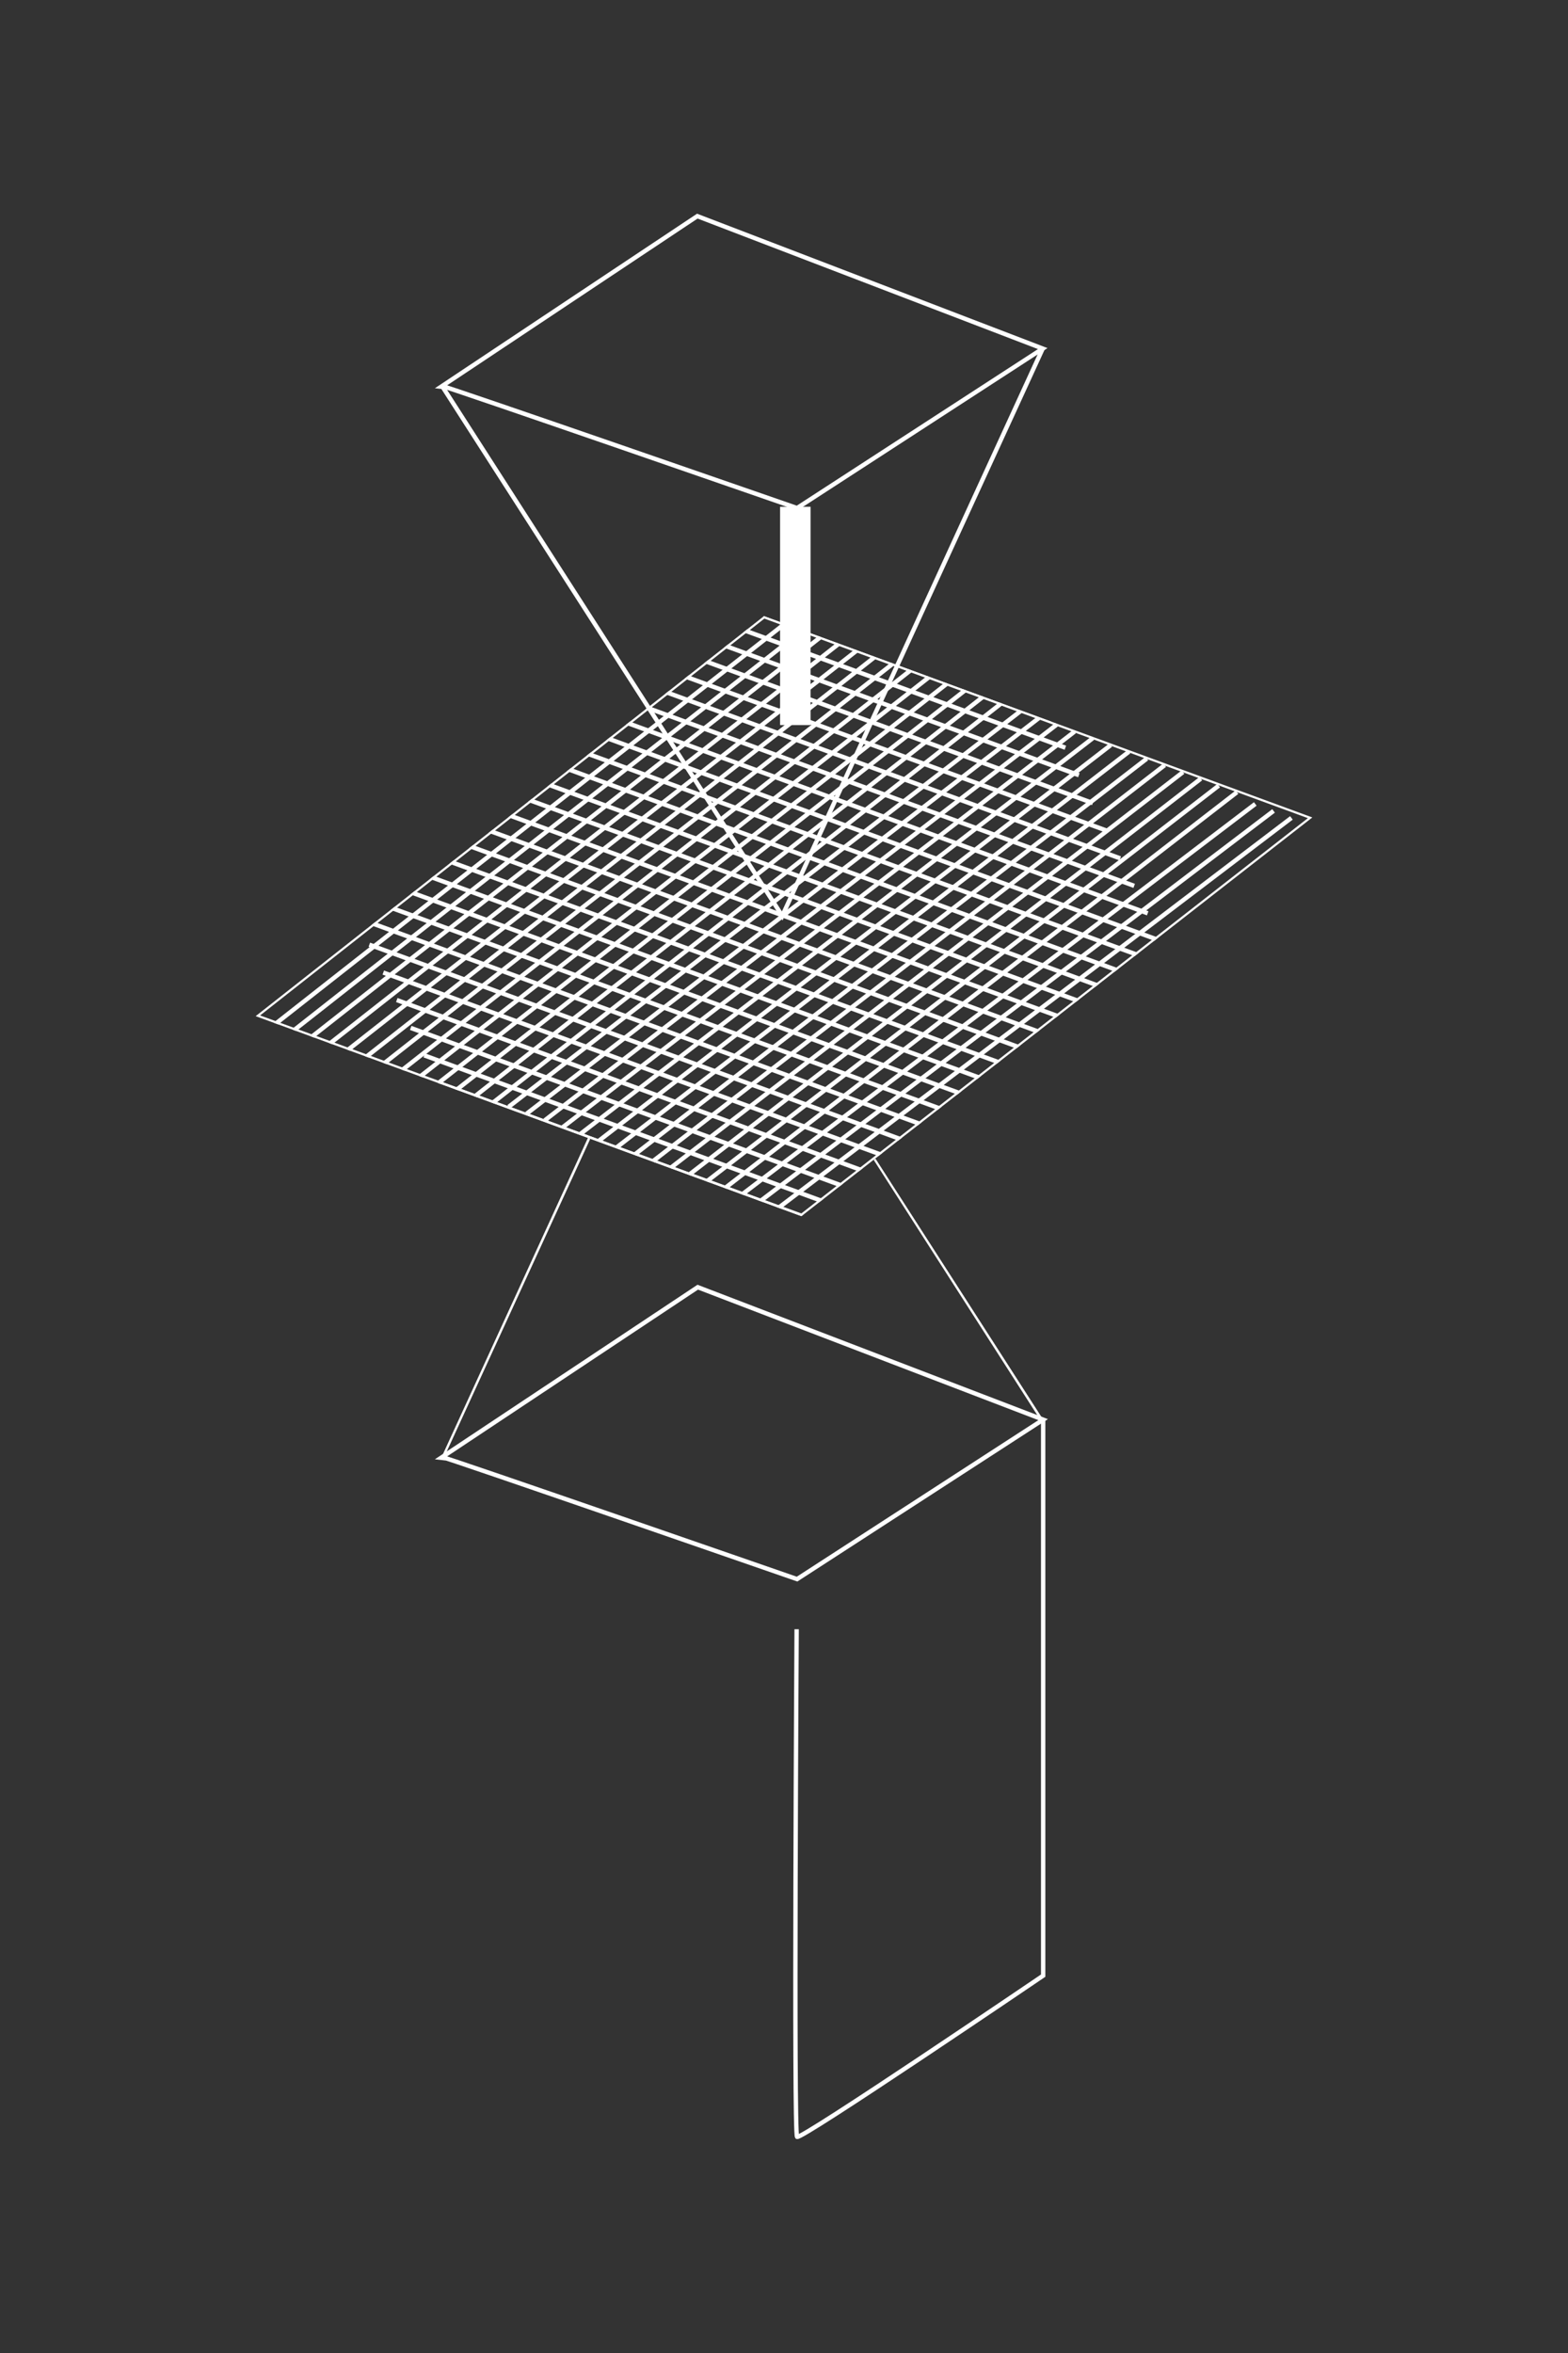 <?xml version="1.0" encoding="utf-8"?>
<!-- Generator: Adobe Illustrator 19.1.0, SVG Export Plug-In . SVG Version: 6.00 Build 0)  -->
<svg version="1.1" xmlns="http://www.w3.org/2000/svg" xmlns:xlink="http://www.w3.org/1999/xlink" x="0px" y="0px"
	 viewBox="0 0 360 540" style="enable-background:new 0 0 360 540;" xml:space="preserve">
<rect x="0" y="0" width="360" height="540" fill="#333333" stroke="none"/>
<style type="text/css">
	.st0{display:none;}
	.st1{display:inline;fill:#666766;}
	.st2{fill:none;stroke:#000000;stroke-miterlimit:10;}
	.st3{fill:none;stroke:#CCCCCC;stroke-miterlimit:10;}
	.st4{fill:#CCCCCC;}
	.st5{fill:none;stroke:#CCCCCC;stroke-width:3;stroke-miterlimit:10;}
	.st6{fill:none;stroke:#CCCCCC;stroke-width:2;stroke-miterlimit:10;}
	.st7{fill:none;stroke:#FFFFFF;stroke-width:7;stroke-miterlimit:10;}
	.st8{fill:none;stroke:#FFFFFF;stroke-miterlimit:10;}
	.st9{fill:#FFFFFF;}
	.st10{fill:none;}
	.st11{fill:none;stroke:#CCCCCC;stroke-miterlimit:10;stroke-dasharray:12,12;}
	.st12{clip-path:url(#SVGID_2_);fill:none;stroke:#CCCCCC;stroke-miterlimit:10;}
	.st13{clip-path:url(#SVGID_2_);fill:none;stroke:#CCCCCC;stroke-width:7;stroke-miterlimit:10;}
	.st14{clip-path:url(#SVGID_2_);}
	.st15{clip-path:url(#SVGID_2_);fill:#CCCCCC;}
	.st16{clip-path:url(#SVGID_2_);fill:none;stroke:#CCCCCC;stroke-miterlimit:10;stroke-dasharray:12,12;}
	.st17{fill:#010101;stroke:#FFFFFF;stroke-width:2;stroke-miterlimit:10;}
	.st18{fill:#010101;}
	.st19{fill:none;stroke:#FFFFFF;stroke-width:2;stroke-miterlimit:10;}
	.st20{fill:none;stroke:#CCCCCC;stroke-width:2;stroke-miterlimit:10;stroke-dasharray:12;}
	.st21{fill:none;stroke:#CCCCCC;stroke-width:7;stroke-miterlimit:10;}
	.st22{clip-path:url(#SVGID_4_);fill:none;stroke:#FFFFFF;stroke-miterlimit:10;}
	.st23{clip-path:url(#SVGID_4_);}
	.st24{fill:none;stroke:#000000;stroke-width:7;stroke-miterlimit:10;}
	.st25{clip-path:url(#SVGID_6_);}
	.st26{fill:none;stroke:#FFFFFF;stroke-miterlimit:10;stroke-dasharray:12,12;}
</style>
<g id="Layer_4" class="st0">
</g>
<g id="Layer_1">
</g>
<g id="Layer_2">
</g>
<g id="Layer_3">
	<g>
		<line class="st7" x1="182.6" y1="116.3" x2="182.6" y2="166.4"/>
		<path class="st8" d="M101.5,334.4c0.8,0,81.5,28,81.5,28l56.5-36.6l-79.3-30.4L101.5,334.4z"/>
		<path class="st8" d="M101.5,88.6c0.8,0,81.5,28,81.5,28L239.4,80l-79.3-30.4L101.5,88.6z"/>
		<path class="st8" d="M182.9,373.9c0,0-0.7,115.7,0.1,116.5c0.8,0.8,56.5-37,56.5-37V325.8"/>
		<polyline class="st8" points="101.5,88.6 179.6,210.2 239.4,80 		"/>
		<g>
			<polygon class="st9" points="239.7,326.1 201,265.9 200.6,266.2 239.2,326.4 			"/>
			<polygon class="st9" points="101.2,334.8 101.7,335 135.5,261.4 135,261.1 			"/>
		</g>
		<g>
			<defs>
				<polygon id="SVGID_3_" points="175.4,141.4 58.7,233.2 184,279.1 301.3,187.6 				"/>
			</defs>
			<clipPath id="SVGID_2_">
				<use xlink:href="#SVGID_3_"  style="overflow:visible;"/>
			</clipPath>
			<polygon style="clip-path:url(#SVGID_2_);fill:none;stroke:#FFFFFF;stroke-miterlimit:10;" points="175.4,141.4 58.7,233.2 
				135,261.1 134,260.7 135,261.1 184,279.1 301.3,187.6 			"/>
			
				<line style="clip-path:url(#SVGID_2_);fill:none;stroke:#FFFFFF;stroke-miterlimit:10;" x1="63.2" y1="235" x2="180.1" y2="143.2"/>
			
				<line style="clip-path:url(#SVGID_2_);fill:none;stroke:#FFFFFF;stroke-miterlimit:10;" x1="67.4" y1="236.5" x2="184.2" y2="144.7"/>
			
				<line style="clip-path:url(#SVGID_2_);fill:none;stroke:#FFFFFF;stroke-miterlimit:10;" x1="71.5" y1="238" x2="188.4" y2="146.2"/>
			
				<line style="clip-path:url(#SVGID_2_);fill:none;stroke:#FFFFFF;stroke-miterlimit:10;" x1="75.7" y1="239.5" x2="192.5" y2="147.8"/>
			
				<line style="clip-path:url(#SVGID_2_);fill:none;stroke:#FFFFFF;stroke-miterlimit:10;" x1="79.8" y1="241" x2="196.7" y2="149.3"/>
			
				<line style="clip-path:url(#SVGID_2_);fill:none;stroke:#FFFFFF;stroke-miterlimit:10;" x1="84" y1="242.6" x2="200.8" y2="150.8"/>
			
				<line style="clip-path:url(#SVGID_2_);fill:none;stroke:#FFFFFF;stroke-miterlimit:10;" x1="88.1" y1="244.1" x2="205" y2="152.3"/>
			
				<line style="clip-path:url(#SVGID_2_);fill:none;stroke:#FFFFFF;stroke-miterlimit:10;" x1="92.3" y1="245.6" x2="209.1" y2="153.8"/>
			
				<line style="clip-path:url(#SVGID_2_);fill:none;stroke:#FFFFFF;stroke-miterlimit:10;" x1="96.4" y1="247.1" x2="213.3" y2="155.4"/>
			
				<line style="clip-path:url(#SVGID_2_);fill:none;stroke:#FFFFFF;stroke-miterlimit:10;" x1="100.6" y1="248.6" x2="217.4" y2="156.9"/>
			
				<line style="clip-path:url(#SVGID_2_);fill:none;stroke:#FFFFFF;stroke-miterlimit:10;" x1="104.7" y1="250.2" x2="221.6" y2="158.4"/>
			
				<line style="clip-path:url(#SVGID_2_);fill:none;stroke:#FFFFFF;stroke-miterlimit:10;" x1="108.9" y1="251.7" x2="225.7" y2="159.9"/>
			
				<line style="clip-path:url(#SVGID_2_);fill:none;stroke:#FFFFFF;stroke-miterlimit:10;" x1="113" y1="253.2" x2="229.9" y2="161.4"/>
			
				<line style="clip-path:url(#SVGID_2_);fill:none;stroke:#FFFFFF;stroke-miterlimit:10;" x1="116.8" y1="254" x2="234.3" y2="163.2"/>
			
				<line style="clip-path:url(#SVGID_2_);fill:none;stroke:#FFFFFF;stroke-miterlimit:10;" x1="120.9" y1="255.6" x2="238.5" y2="164.8"/>
			
				<line style="clip-path:url(#SVGID_2_);fill:none;stroke:#FFFFFF;stroke-miterlimit:10;" x1="125.1" y1="257.1" x2="242.6" y2="166.3"/>
			
				<line style="clip-path:url(#SVGID_2_);fill:none;stroke:#FFFFFF;stroke-miterlimit:10;" x1="129.2" y1="258.7" x2="246.7" y2="167.9"/>
			
				<line style="clip-path:url(#SVGID_2_);fill:none;stroke:#FFFFFF;stroke-miterlimit:10;" x1="133.3" y1="260.2" x2="250.9" y2="169.4"/>
			
				<line style="clip-path:url(#SVGID_2_);fill:none;stroke:#FFFFFF;stroke-miterlimit:10;" x1="137.5" y1="261.8" x2="255" y2="171"/>
			
				<line style="clip-path:url(#SVGID_2_);fill:none;stroke:#FFFFFF;stroke-miterlimit:10;" x1="141.6" y1="263.3" x2="259.2" y2="172.5"/>
			
				<line style="clip-path:url(#SVGID_2_);fill:none;stroke:#FFFFFF;stroke-miterlimit:10;" x1="145.8" y1="264.9" x2="263.3" y2="174.1"/>
			
				<line style="clip-path:url(#SVGID_2_);fill:none;stroke:#FFFFFF;stroke-miterlimit:10;" x1="149.9" y1="266.5" x2="267.4" y2="175.6"/>
			
				<line style="clip-path:url(#SVGID_2_);fill:none;stroke:#FFFFFF;stroke-miterlimit:10;" x1="154" y1="268" x2="271.6" y2="177.2"/>
			
				<line style="clip-path:url(#SVGID_2_);fill:none;stroke:#FFFFFF;stroke-miterlimit:10;" x1="158.2" y1="269.6" x2="275.7" y2="178.7"/>
			
				<line style="clip-path:url(#SVGID_2_);fill:none;stroke:#FFFFFF;stroke-miterlimit:10;" x1="162.3" y1="271.1" x2="279.8" y2="180.3"/>
			
				<line style="clip-path:url(#SVGID_2_);fill:none;stroke:#FFFFFF;stroke-miterlimit:10;" x1="166.4" y1="272.7" x2="284" y2="181.8"/>
			
				<line style="clip-path:url(#SVGID_2_);fill:none;stroke:#FFFFFF;stroke-miterlimit:10;" x1="170" y1="274.4" x2="288.2" y2="184.5"/>
			
				<line style="clip-path:url(#SVGID_2_);fill:none;stroke:#FFFFFF;stroke-miterlimit:10;" x1="174.1" y1="276" x2="292.4" y2="186.1"/>
			
				<line style="clip-path:url(#SVGID_2_);fill:none;stroke:#FFFFFF;stroke-miterlimit:10;" x1="178.2" y1="277.6" x2="296.5" y2="187.7"/>
			<g class="st14">
				<line class="st8" x1="12.1" y1="71" x2="235.1" y2="152.6"/>
				<line class="st8" x1="15.3" y1="77.4" x2="238.3" y2="158.9"/>
				<line class="st8" x1="18.5" y1="83.7" x2="241.4" y2="165.3"/>
				<line class="st8" x1="21.6" y1="90.1" x2="244.6" y2="171.6"/>
				<line class="st8" x1="24.8" y1="96.4" x2="247.7" y2="177.9"/>
				<line class="st8" x1="27.9" y1="102.7" x2="250.9" y2="184.3"/>
				<line class="st8" x1="31.1" y1="109.1" x2="254" y2="190.6"/>
				<line class="st8" x1="34.2" y1="115.4" x2="257.2" y2="197"/>
				<line class="st8" x1="37.4" y1="121.8" x2="260.4" y2="203.3"/>
				<line class="st8" x1="40.6" y1="128.1" x2="263.5" y2="209.6"/>
				<line class="st8" x1="43.7" y1="134.4" x2="266.7" y2="216"/>
				<line class="st8" x1="46.9" y1="140.8" x2="269.8" y2="222.3"/>
				<line class="st8" x1="50" y1="147.1" x2="273" y2="228.7"/>
				<line class="st8" x1="53.2" y1="153.5" x2="276.2" y2="235"/>
				<line class="st8" x1="56.4" y1="159.8" x2="279.3" y2="241.3"/>
				<line class="st8" x1="59.5" y1="166.1" x2="282.5" y2="247.7"/>
				<line class="st8" x1="62.7" y1="172.5" x2="285.6" y2="254"/>
				<line class="st8" x1="65.8" y1="178.8" x2="288.8" y2="260.4"/>
				<line class="st8" x1="69" y1="185.2" x2="292" y2="266.7"/>
				<line class="st8" x1="72.2" y1="191.5" x2="295.1" y2="273"/>
				<line class="st8" x1="75.3" y1="197.8" x2="298.3" y2="279.4"/>
				<line class="st8" x1="78.5" y1="204.2" x2="301.4" y2="285.7"/>
				<line class="st8" x1="81.6" y1="210.5" x2="304.6" y2="292.1"/>
				<line class="st8" x1="84.8" y1="216.8" x2="307.8" y2="298.4"/>
				<line class="st8" x1="88" y1="223.2" x2="310.9" y2="304.7"/>
				<line class="st8" x1="91.1" y1="229.5" x2="314.1" y2="311.1"/>
				<line class="st8" x1="94.3" y1="235.9" x2="317.2" y2="317.4"/>
				<line class="st8" x1="97.4" y1="242.2" x2="320.4" y2="323.8"/>
				<line class="st8" x1="100.6" y1="248.5" x2="323.6" y2="330.1"/>
			</g>
		</g>
	</g>
</g>
<g id="Layer_5">
</g>
<g id="Layer_6">
</g>
</svg>
